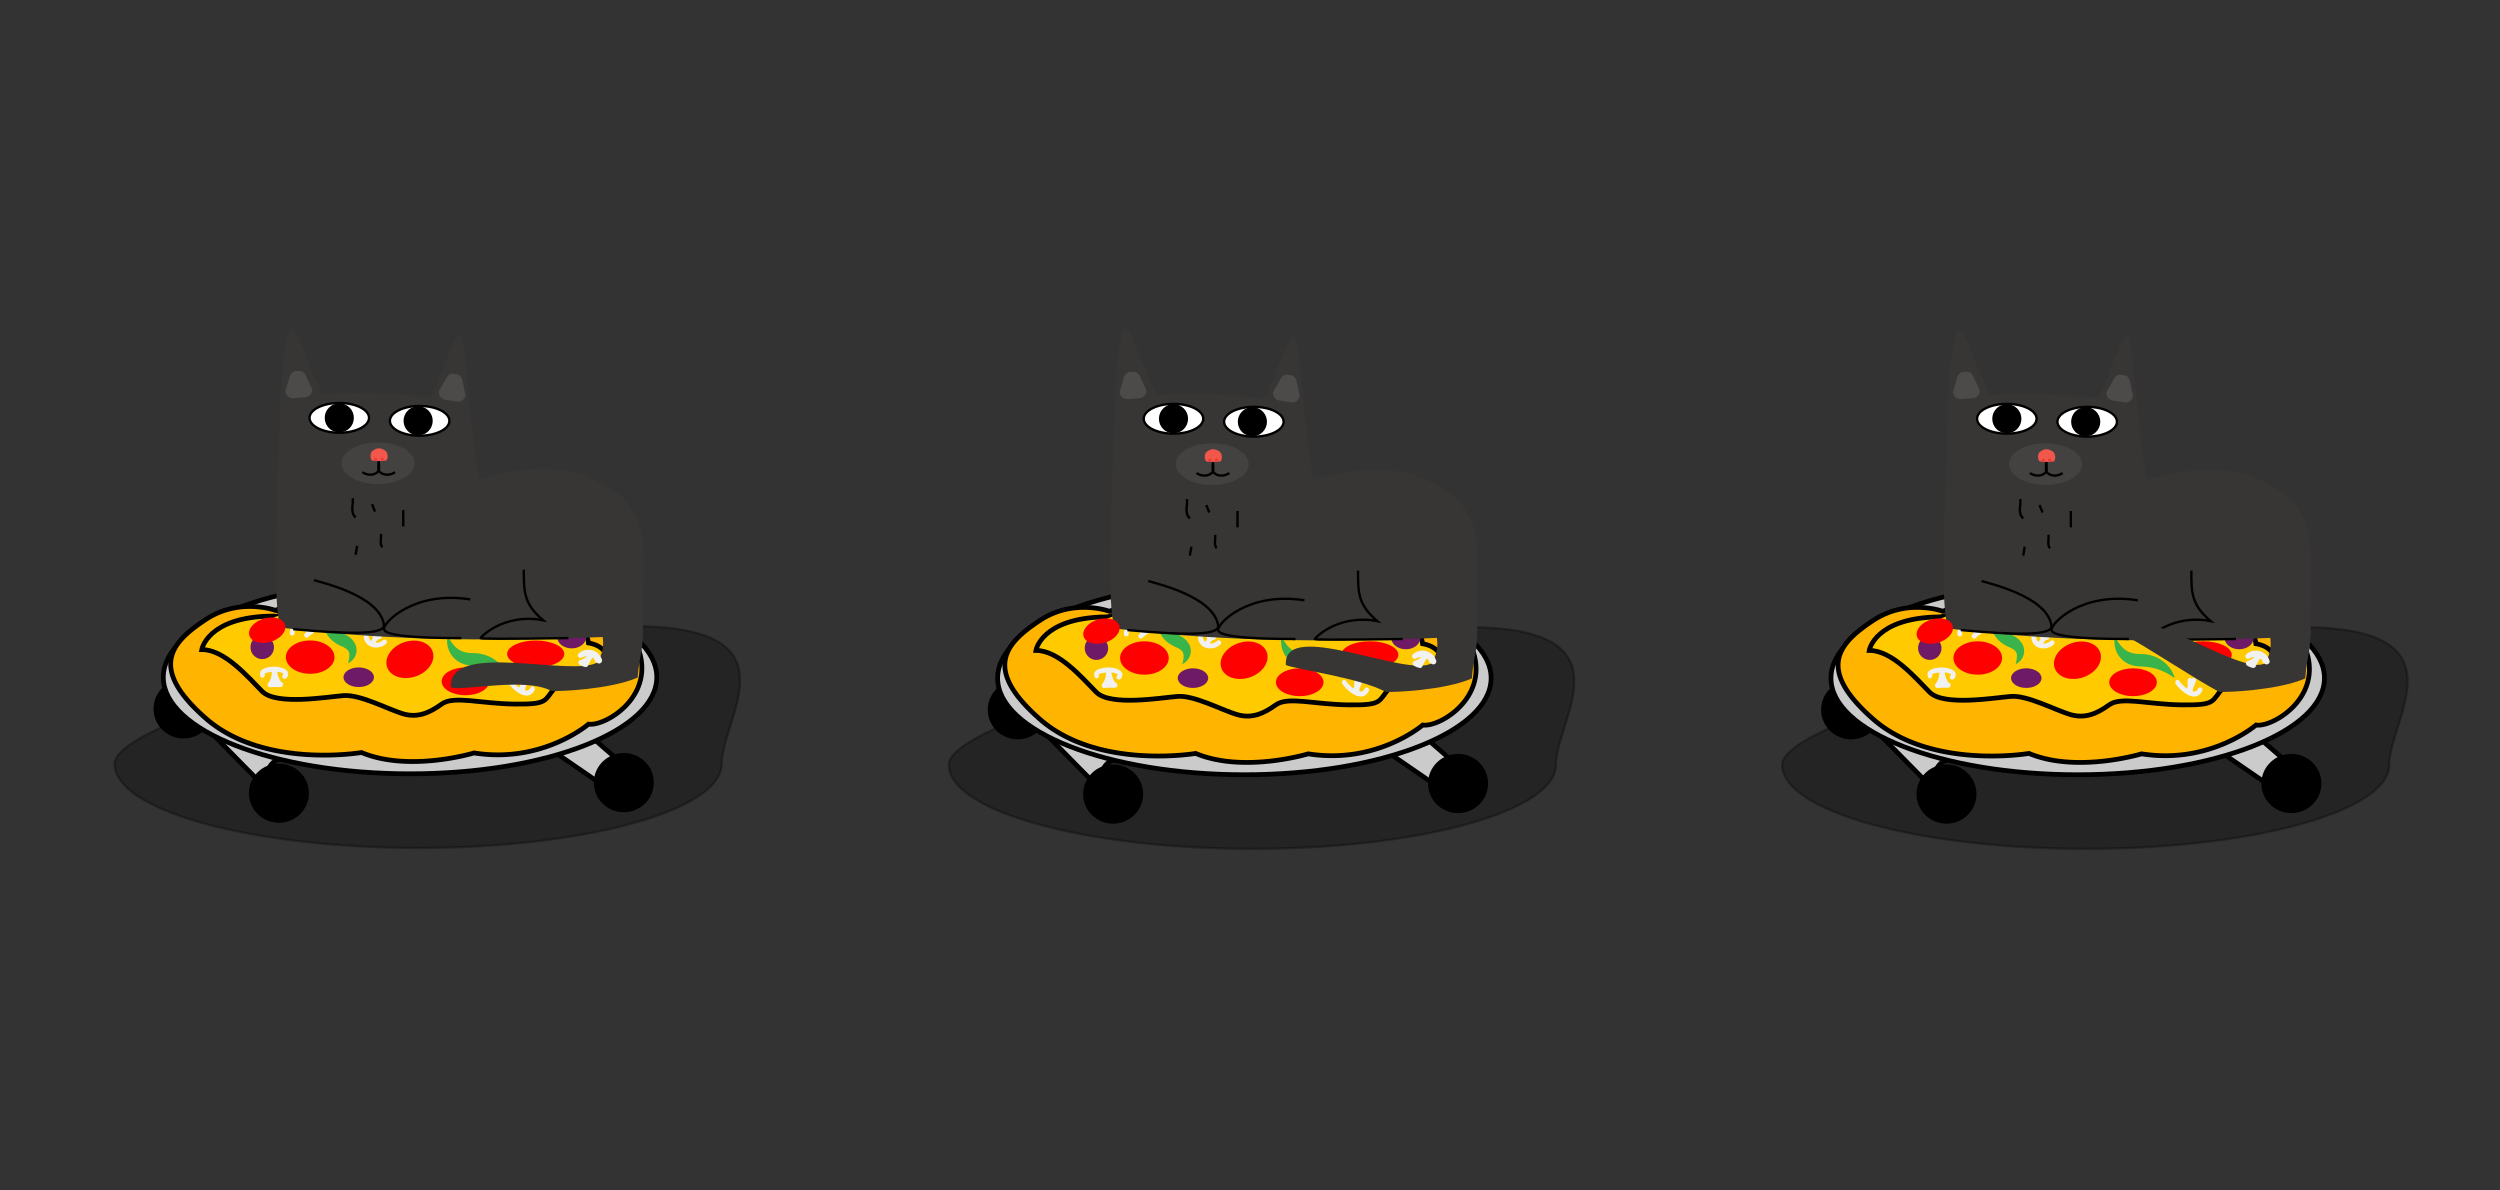 <svg xmlns="http://www.w3.org/2000/svg" viewBox="0 0 1050 500"><rect x="0" y="0" width="1050" height="500" fill="#333333" stroke="none"/><defs><style>.cls-1,.cls-11,.cls-13,.cls-15,.cls-16,.cls-17,.cls-2,.cls-3,.cls-4,.cls-5,.cls-7,.cls-9{stroke:#000;stroke-miterlimit:10;}.cls-1{opacity:0.3;}.cls-2{fill:#cbcbcb;}.cls-11,.cls-13,.cls-2,.cls-3,.cls-4,.cls-5,.cls-7,.cls-9{stroke-width:2px;}.cls-4{fill:#ffb400;}.cls-5{fill:#ffcb00;}.cls-6,.cls-7{fill:red;}.cls-8,.cls-9{fill:#6f1a66;}.cls-10,.cls-11{fill:#39b44a;}.cls-12,.cls-13{fill:#f1f1f1;}.cls-14{fill:#383634;}.cls-15{fill:#fff;}.cls-17{fill:none;}.cls-18{fill:#444241;}.cls-19{fill:#f2574c;}.cls-20{fill:#ea3d39;}.cls-21{fill:#4c4b4a;}</style></defs><title>kat_walkcycle_done</title><g id="Layer_1" data-name="Layer 1"><path class="cls-1" d="M303.12,320.81c0,19.51-57.08,35.32-127.5,35.32s-127.5-15.81-127.5-35.32S195.2,263,265.62,263,303.12,301.31,303.12,320.81Z"/><polyline class="cls-2" points="234.41 316.89 252.65 329.44 262 321.32 250.26 311.13"/><path class="cls-2" d="M90.16,309.21l21.36,21.7s-.56-11.07,6.09-12S90.16,309.21,90.16,309.21Z"/><ellipse class="cls-3" cx="77.09" cy="297.71" rx="11.6" ry="11.44"/><path class="cls-2" d="M68.59,284.43C68.59,306.84,115,325,172.22,325s103.63-18.17,103.63-40.58-46.39-40.58-103.63-40.58S68.59,262,68.59,284.43Z"/><path class="cls-4" d="M178,248.34s20.77-5.52,30.59-1.53a194.92,194.92,0,0,1,20.94,10.48s34.18-1.59,39.25,17.36-15,30.53-21.59,29.48c0,0-19.3,16.67-48.09,12.11,0,0-27.15,8.24-47.27-.18,0,0-41.06,7-65.43-14.38s-14.24-32.06,0-41.47,29.28-3.84,29.28-3.84,38.11-17,52.28-14C180,245,178,248.34,178,248.34Z"/><path class="cls-5" d="M177.46,250.65s28.92-3.34,49.06,9.46c0,0,19.34-1.71,20.65,9.93,0,0,10,1.19,7.2,9.92,0,0-16.2,3.2-21.1,8.69s-2.49,7.24-17.11,7.06-25.58-3.66-30.66,0-10.14,6-16.52,4-17.86-8.11-24.72-7.56-28.19,4.22-34.12-1.74-15.75-17.61-25.4-17.58c0,0,2.29-13.62,29.12-14.07C113.86,258.8,161.4,238.58,177.46,250.65Z"/><path class="cls-6" d="M120.06,276c0,3.87,4.57,7,10.22,7s10.21-3.13,10.21-7-4.57-7-10.21-7S120.06,272.12,120.06,276Z"/><path class="cls-7" d="M146.18,260.21c0,2.47,4.87,4.48,10.88,4.48s10.88-2,10.88-4.48-4.87-4.49-10.88-4.49S146.18,257.73,146.18,260.21Z"/><path class="cls-6" d="M162.46,279.76c1,4.05,6.2,6.07,11.56,4.51s8.86-6.12,7.83-10.17-6.21-6.08-11.56-4.52S161.43,275.7,162.46,279.76Z"/><path class="cls-6" d="M185.5,286.16c0,3.23,4.49,5.85,10,5.85s10-2.62,10-5.85-4.49-5.85-10-5.85S185.5,282.93,185.5,286.16Z"/><path class="cls-7" d="M195.52,261.34c0,3.11,3.9,5.63,8.72,5.63s8.72-2.52,8.72-5.63-3.91-5.62-8.72-5.62S195.52,258.24,195.52,261.34Z"/><path class="cls-6" d="M213,274.65c0,3.13,5.37,5.66,12,5.66s12-2.53,12-5.66S231.58,269,225,269,213,271.52,213,274.65Z"/><path class="cls-8" d="M105.24,271.48a4.92,4.92,0,1,0,4.9-4.51A4.72,4.72,0,0,0,105.24,271.48Z"/><path class="cls-9" d="M132.42,256.37c0,2.12,2.65,3.84,5.92,3.84s5.92-1.72,5.92-3.84-2.65-3.83-5.92-3.83S132.42,254.25,132.42,256.37Z"/><ellipse class="cls-8" cx="150.66" cy="284.44" rx="6.4" ry="4.12"/><path class="cls-9" d="M178.82,255.54c0,2.58,3.74,4.67,8.35,4.67s8.35-2.09,8.35-4.67-3.74-4.67-8.35-4.67S178.82,253,178.82,255.54Z"/><path class="cls-8" d="M234,267.53c0,2.64,2.74,4.79,6.12,4.79s6.11-2.15,6.11-4.79-2.73-4.79-6.11-4.79S234,264.88,234,267.53Z"/><path class="cls-10" d="M213,284.44a6.86,6.86,0,0,0-.47-1.53,12.21,12.21,0,0,0-.81-1.63,13.81,13.81,0,0,0-1.39-1.91,15.12,15.12,0,0,0-2-1.91,14.4,14.4,0,0,0-2.65-1.62,15.91,15.91,0,0,0-3.11-1.1c-.55-.1-1.1-.22-1.66-.3s-1.12-.08-1.68-.12l-1.42-.07-.75,0-.52-.08a7.27,7.27,0,0,1-1.08-.2,6.82,6.82,0,0,1-1.08-.33l-.52-.19-.48-.26a5.42,5.42,0,0,1-.93-.55,9.69,9.69,0,0,1-1.6-1.38c-.24-.25-.44-.52-.67-.77l-.57-.77c-.34-.51-.65-1-.88-1.38s-.42-.74-.53-1-.18-.36-.18-.36a6.88,6.88,0,0,0-.24,1.58,11.24,11.24,0,0,0,.06,1.87c.05.37.13.75.21,1.16s.23.82.38,1.26a10,10,0,0,0,1.49,2.65,7.39,7.39,0,0,0,1.14,1.24c.21.2.43.39.66.58l.73.48a6.9,6.9,0,0,0,.77.47l.82.36c.28.11.54.24.84.34l.93.22.94.21.76.07,1.6.12c.44,0,.89,0,1.33.05s.87.09,1.31.13.85.15,1.27.2.83.2,1.24.27c.81.21,1.6.44,2.34.71s1.44.57,2.09.88,1.24.63,1.77.93,1,.58,1.37.84.69.46.89.61Z"/><path class="cls-11" d="M182,255.54a1.3,1.3,0,0,0,0-.19,2.62,2.62,0,0,0,0-.55,2.82,2.82,0,0,0-.13-.8,3.74,3.74,0,0,0-.39-.95,4.69,4.69,0,0,0-.71-.93,5.07,5.07,0,0,0-1-.76,4.3,4.3,0,0,0-1.17-.5,4.61,4.61,0,0,0-1.25-.21,4.4,4.4,0,0,0-1.21.09,3.67,3.67,0,0,0-1.11.33,5.17,5.17,0,0,0-1.72,1.17,3.43,3.43,0,0,0-.58.7,5.13,5.13,0,0,0-.39.62,3.07,3.07,0,0,0-.22.47l-.08.17.16.1a4.06,4.06,0,0,0,.42.26,10.81,10.81,0,0,0,1.35.64,5.84,5.84,0,0,0,.8.28c.27.06.54.17.81.22l.8.15.77.06H178c.25,0,.46,0,.7-.07s.46-.08.69-.11l.69-.11a5.83,5.83,0,0,1,.7-.09c.22,0,.44,0,.63,0h.46Z"/><path class="cls-10" d="M146.18,278.56a4.55,4.55,0,0,0,1.1-.64,7.54,7.54,0,0,0,1.11-1.06,6.12,6.12,0,0,0,1.06-1.9,5.75,5.75,0,0,0,.21-3,5.6,5.6,0,0,0-.56-1.61,5.72,5.72,0,0,0-.92-1.41,7.46,7.46,0,0,0-1.13-1.12,7.28,7.28,0,0,0-1.25-.88l-.32-.19-.16-.1,0,0,0,0h0l.07,0-.07,0c-.17-.11-.35-.21-.54-.31a8.77,8.77,0,0,1-1-.58,15.39,15.39,0,0,1-1.67-1.14,12.84,12.84,0,0,1-1.43-1.26,9.15,9.15,0,0,1-1.09-1.36,8,8,0,0,1-.71-1.48,7.81,7.81,0,0,1-.39-1.51,9.63,9.63,0,0,1-.11-1.33,9.1,9.1,0,0,1,0-.94v-.35l-.25.21a4.58,4.58,0,0,0-.68.7,6.26,6.26,0,0,0-.83,1.33,6.75,6.75,0,0,0-.59,2.07,8.16,8.16,0,0,0,.09,2.68,9.46,9.46,0,0,0,1.07,2.78c.13.22.25.45.4.66l.46.6a7.83,7.83,0,0,0,1,1.13,12.93,12.93,0,0,0,2.36,1.83,11.17,11.17,0,0,0,1.19.64l1.09.52a9.88,9.88,0,0,1,1.54.83,4.39,4.39,0,0,1,.55.43,2.57,2.57,0,0,1,.42.46,2.53,2.53,0,0,1,.48,1.23,5.87,5.87,0,0,1,0,1.51,13.11,13.11,0,0,1-.21,1.34c-.09.38-.15.7-.21.91Z"/><path class="cls-12" d="M115.29,280c2.15,0,7.55,1.12,5.13,4.63-.75,1.08-2.45,0-1.7-1.06.42-.61.36-.61-.28-.95a5,5,0,0,0-2-.46,9.23,9.23,0,0,0,1.66,4.3c1.16.11,1.09,2-.11,2.08a13.07,13.07,0,0,1-1.77,0c-1,0-1.94.05-2.92.11s-1.23-1.47-.45-1.95a1.3,1.3,0,0,1,.16-.31,7,7,0,0,0,1.14-3.77l0-.41c-1.36.16-3.12.46-3,.84.5,1.23-1.2,2.31-1.7,1.07C108,280.55,113.22,280,115.29,280Z"/><path class="cls-12" d="M124,261.16a.68.68,0,0,1,.26-.18,6.73,6.73,0,0,1,6.1-.76c1.2.42.69,2.45-.52,2a5.45,5.45,0,0,0-2.93-.21,35.1,35.1,0,0,1,3.33,2.1c.4-.35.81-.69,1.25-1,.92-.67,2,.87,1.19,1.65-.53.49-1,1-1.56,1.5a1.14,1.14,0,0,1-.53.28l-1.1,1c-1,.88-2.35-.6-1.39-1.49l.59-.54a29.29,29.29,0,0,0-3.95-2.34,4,4,0,0,0-1,2.75,1,1,0,1,1-2,0A6.06,6.06,0,0,1,124,261.16Z"/><path class="cls-12" d="M152.87,266.35c.15-1.32,2.12-1.34,2,0a3.05,3.05,0,0,0,1,2.87c.24-.44.47-.87.72-1.27a2.29,2.29,0,0,1,.43-1.89,1.94,1.94,0,0,1,.59-.44l.42-.18c-.06,0,0,0,.07-.09.62-.77,1.54-.13,1.63.66a1,1,0,0,1,.62,1v.35a1,1,0,0,1-.72,1c-.22.05-.43.09-.65.12h-.14a8.16,8.16,0,0,0-.5.66.79.79,0,0,1-.33.25,5.12,5.12,0,0,0-.3.57,4.12,4.12,0,0,0,3.09-1.08,1,1,0,0,1,1.39,1.48C158.78,273.49,152.19,272,152.87,266.35Z"/><path class="cls-13" d="M172.41,259.83a7.13,7.13,0,0,1,7.83-.21,4,4,0,0,1,2.12,2.74,1,1,0,1,1-1.89.56,2.59,2.59,0,0,0-.95-1.31c-.66-.22-1.47.31-2,1.13,0,.47,0,.95,0,1.43.52,0,1,.09,1.56.17,1.25.21.72,2.23-.52,2-.5-.08-1-.12-1.53-.15a1,1,0,0,1-1,0,15.22,15.22,0,0,0-1.91.16c-1.24.19-1.77-1.83-.52-2,.53-.08,1.06-.13,1.59-.17a.75.75,0,0,1,0-.22c.07-.92.12-1.83.26-2.73a3.83,3.83,0,0,0-2.2.46,2.45,2.45,0,0,0-.76,1.57,1,1,0,1,1-2,0A3.63,3.63,0,0,1,172.41,259.83Z"/><path class="cls-13" d="M220.06,263c.24,1.48,2.52,1.42,4.33.53a16.6,16.6,0,0,1-1.83-2,.93.93,0,0,1-1.18-.43,1.11,1.11,0,0,1,.35-1.44,4.84,4.84,0,0,0,1.6-1.32.93.93,0,0,1,1.39,0,1.11,1.11,0,0,1,0,1.48,7,7,0,0,1-.52.57,12.26,12.26,0,0,0,1.39,1.49,7.57,7.57,0,0,1,.63-.49,1.52,1.52,0,0,0,.35-.28,1.67,1.67,0,0,0,0-.5c0-.12-.05-.27-.07-.46-.18-1.32,1.47-1.88,1.89-.56,1.81,5.74-9.36,9.55-10.24,4C218,262.2,219.85,261.63,220.06,263Z"/><path class="cls-12" d="M214.82,285.49a17.86,17.86,0,0,0,3.23,3.33l.42-.94a17.66,17.66,0,0,1,0-2.52,1,1,0,0,1,1.76-.66l.08-.09a1,1,0,0,1,1.64,1c-.44,1.18-.93,2.34-1.39,3.51l0,.06.06.85a2,2,0,0,0,2.19-1.2c.63-1.17,2.33-.11,1.7,1.07-2.79,5.19-8.73.23-11-2.95C212.67,285.92,214.05,284.42,214.82,285.49Z"/><ellipse class="cls-3" cx="117.14" cy="333.13" rx="11.6" ry="11.44"/><ellipse class="cls-3" cx="262" cy="328.7" rx="11.6" ry="11.44"/><path class="cls-14" d="M270,261.13c.31,13.43-1.25,11.87-2.19,23.43-11.25,5-33.44,5.94-36.25,5.63-10.94-5.94-37.81.31-42.19-1.56-1.25-20,51.88-3.75,61.88-10.63,2.5-5.62,2.5-7.5,1.25-14.37C256.4,258.94,265.28,257.45,270,261.13Z"/><path class="cls-14" d="M270,266.75c0-36.25,3.12-43.12-8.13-57.5-18.49-14.4-35.62-15-60.62-8.12-4.38-21.88-5.42-60.31-8.13-60.63-1.65-.19-5,8.75-11.87,26.25-18.75-1.25-26.88-2.5-45.63-1.25-7.5-13.75-10.34-27.66-13.12-27.5-3.7.22-4.75,30.69-5,38.75-1.74,54.18-2.54,81.38.62,86.88C153.75,268,200,270.5,270,266.75Z"/><ellipse class="cls-15" cx="142.5" cy="175.5" rx="12.5" ry="6.25"/><ellipse class="cls-15" cx="176.25" cy="176.75" rx="12.5" ry="6.25"/><circle class="cls-16" cx="142.5" cy="175.5" r="5.62"/><circle class="cls-16" cx="175.62" cy="176.75" r="5.62"/><path class="cls-17" d="M131.87,243.63c2.27.9,27.5,6.25,29.38,18.75.68,4.58-16.88,3.8-38.13,1.87"/><path class="cls-17" d="M197.5,251.75c-23.75-3.75-36.57,9.8-36.25,12.5q.44,3.74,32.5,3.75"/><path class="cls-17" d="M220,239.25c0,9.38,0,14.38,8.12,21.25-16.25-3.12-26.26,7-26.25,7.5,0,.31,9,.41,36.88,0"/><path class="cls-17" d="M148.12,209.25c.42,2.71-1.25,5.63,1.25,8.13"/><path class="cls-17" d="M169.37,214.25v6.88"/><path class="cls-17" d="M156.25,211.75c.41,1,.83,2.08,1.25,3.13"/><path class="cls-17" d="M160,224.25c.2,1.88-.63,4.38.62,5.63"/><path class="cls-17" d="M150,229.25l-.63,3.75"/><ellipse class="cls-18" cx="158.75" cy="194.56" rx="15.31" ry="8.75"/><path class="cls-17" d="M159.06,193.31c.05.11-.31,3.44,0,4.38-1.21,1.81-4.32,2.4-6.88.62"/><path class="cls-17" d="M159.06,193.31c-.05.11.32,3.44,0,4.38,1.21,1.81,4.32,2.4,6.88.62"/><path class="cls-19" d="M156.19,189.57c2-1.5,3.32-1.83,5.81-.17a3.48,3.48,0,0,1,.33,4,19.09,19.09,0,0,1-6.14,0A3.43,3.43,0,0,1,156.19,189.57Z"/><path class="cls-20" d="M158.52,193a.76.76,0,1,0-1.52,0c0,.41.34.5.76.5S158.52,193.41,158.52,193Z"/><path class="cls-20" d="M161.29,193a.75.75,0,0,0-.75-.76.76.76,0,0,0-.76.76c0,.41.34.5.76.5S161.29,193.41,161.29,193Z"/><path class="cls-21" d="M128.22,166.86l-5,.37a3.13,3.13,0,0,1-3.35-2.88l1.5-5.13c.49-1.91,1.18-3.22,2.89-3.35l1.25-.09c1.71-.12,2.58,1.07,3.34,2.89l2.24,4.85A3.12,3.12,0,0,1,128.22,166.86Z"/><path class="cls-21" d="M191.91,168.63l-4.94-.77a3.14,3.14,0,0,1-2.61-3.57l2.63-4.65c.91-1.76,1.87-2.87,3.57-2.61l1.24.2c1.69.26,2.27,1.62,2.6,3.57l1.08,5.23A3.13,3.13,0,0,1,191.91,168.63Z"/><path class="cls-6" d="M104.68,266.74c.65,2.73,4.55,4,8.72,2.89s7-4.27,6.38-7-4.55-4-8.72-2.88S104,264,104.68,266.74Z"/><path class="cls-12" d="M243.64,277.24a8.66,8.66,0,0,0,3-1.65,8.54,8.54,0,0,0-2.65.7c-.9.38-1.7-1.11-1-1.76a6,6,0,0,1,9.82,2.48.87.87,0,0,1-.05.81.94.94,0,0,1-.48.64,1.18,1.18,0,0,1-1.55-.16.93.93,0,0,1-.87-.73,2.79,2.79,0,0,0-.85-1.38c-.2.2-.41.4-.62.58-.47,1-1.05,1.89-1.48,2.89a1,1,0,0,1-1.11.48,6.88,6.88,0,0,1-2.44-1A1.09,1.09,0,0,1,243.64,277.24Z"/></g><g id="Layer_4" data-name="Layer 4"><path class="cls-1" d="M653.5,321.19c0,19.5-57.09,35.31-127.5,35.31s-127.5-15.81-127.5-35.31S545.58,263.38,616,263.38,653.5,301.69,653.5,321.19Z"/><polyline class="cls-2" points="584.79 317.27 603.02 329.81 612.38 321.7 600.63 311.51"/><path class="cls-2" d="M440.53,309.59l21.37,21.7s-.56-11.07,6.08-12S440.53,309.59,440.53,309.59Z"/><ellipse class="cls-3" cx="427.46" cy="298.09" rx="11.6" ry="11.44"/><path class="cls-2" d="M419,284.8c0,22.42,46.4,40.59,103.63,40.59s103.63-18.17,103.63-40.59-46.4-40.58-103.63-40.58S419,262.39,419,284.8Z"/><path class="cls-4" d="M528.36,248.71s20.77-5.51,30.58-1.53a195.9,195.9,0,0,1,20.94,10.48s34.19-1.59,39.26,17.37-15,30.53-21.59,29.48c0,0-19.3,16.66-48.09,12.1,0,0-27.16,8.25-47.28-.17,0,0-41.05,7-65.43-14.39s-14.23-32.06,0-41.47S466,256.75,466,256.75s38.12-17,52.29-14C530.42,245.35,528.36,248.71,528.36,248.71Z"/><path class="cls-5" d="M527.84,251s28.92-3.35,49,9.45c0,0,19.35-1.7,20.66,9.93,0,0,10,1.2,7.2,9.93,0,0-16.2,3.2-21.11,8.68s-2.48,7.24-17.1,7.06-25.59-3.66-30.66,0-10.14,5.95-16.52,4-17.87-8.1-24.72-7.56-28.19,4.23-34.12-1.74-15.75-17.6-25.4-17.57c0,0,2.29-13.62,29.11-14.08C464.23,259.17,511.78,239,527.84,251Z"/><path class="cls-6" d="M470.44,276.36c0,3.87,4.57,7,10.21,7s10.22-3.13,10.22-7-4.58-7-10.22-7S470.44,272.5,470.44,276.36Z"/><path class="cls-7" d="M496.56,260.58c0,2.48,4.87,4.48,10.88,4.48s10.88-2,10.88-4.48-4.87-4.48-10.88-4.48S496.56,258.11,496.56,260.58Z"/><path class="cls-6" d="M512.84,280.13c1,4.06,6.2,6.08,11.56,4.51s8.85-6.11,7.82-10.17-6.2-6.08-11.55-4.51S511.81,276.07,512.84,280.13Z"/><path class="cls-6" d="M535.88,286.54c0,3.23,4.49,5.85,10,5.85s10-2.62,10-5.85-4.48-5.85-10-5.85S535.88,283.31,535.88,286.54Z"/><path class="cls-7" d="M545.9,261.72c0,3.1,3.9,5.62,8.72,5.62s8.71-2.52,8.71-5.62-3.9-5.62-8.71-5.62S545.9,258.62,545.9,261.72Z"/><path class="cls-6" d="M563.33,275c0,3.12,5.38,5.66,12,5.66s12-2.54,12-5.66-5.37-5.67-12-5.67S563.33,271.9,563.33,275Z"/><path class="cls-8" d="M455.62,271.85a4.91,4.91,0,1,0,4.9-4.51A4.72,4.72,0,0,0,455.62,271.85Z"/><path class="cls-9" d="M482.8,256.75c0,2.11,2.65,3.83,5.92,3.83s5.92-1.72,5.92-3.83-2.65-3.84-5.92-3.84S482.8,254.63,482.8,256.75Z"/><ellipse class="cls-8" cx="501.04" cy="284.81" rx="6.4" ry="4.12"/><path class="cls-9" d="M529.2,255.91c0,2.58,3.74,4.67,8.35,4.67s8.35-2.09,8.35-4.67-3.74-4.67-8.35-4.67S529.2,253.33,529.2,255.91Z"/><path class="cls-8" d="M584.33,267.9c0,2.65,2.74,4.79,6.12,4.79s6.11-2.14,6.11-4.79-2.74-4.79-6.11-4.79S584.33,265.26,584.33,267.9Z"/><path class="cls-10" d="M563.33,284.81a7,7,0,0,0-.46-1.52,13.56,13.56,0,0,0-.81-1.63,15.7,15.7,0,0,0-1.39-1.91,14.71,14.71,0,0,0-4.69-3.54,16,16,0,0,0-3.12-1.1c-.54-.1-1.1-.22-1.66-.3s-1.12-.08-1.68-.12l-1.41-.06-.75,0-.53-.09a6.54,6.54,0,0,1-1.08-.2,5.33,5.33,0,0,1-1.07-.33l-.53-.19-.48-.25a6,6,0,0,1-.92-.55,9.74,9.74,0,0,1-1.6-1.39c-.25-.24-.45-.52-.67-.76l-.57-.77c-.34-.51-.65-1-.88-1.39s-.42-.74-.53-1l-.18-.37a6.37,6.37,0,0,0-.24,1.58,10.36,10.36,0,0,0,.06,1.88c0,.36.12.74.2,1.15s.23.83.39,1.27a10.38,10.38,0,0,0,1.48,2.65,8.37,8.37,0,0,0,1.15,1.24c.21.19.43.39.66.58l.73.48a7.45,7.45,0,0,0,.77.46l.81.36c.28.11.55.25.85.34l.93.23.94.2c.25,0,.5.06.75.08l1.6.11c.45,0,.89,0,1.33.06s.88.08,1.31.12.85.15,1.28.21.82.2,1.24.27a22.65,22.65,0,0,1,2.33.71c.75.27,1.45.57,2.09.87s1.24.63,1.78.93,1,.59,1.37.84.69.46.89.62Z"/><path class="cls-11" d="M532.4,255.91s0-.06.05-.18a3.78,3.78,0,0,0,0-.55,4,4,0,0,0-.52-1.75,4.47,4.47,0,0,0-.72-.93,4.89,4.89,0,0,0-2.17-1.27,4.46,4.46,0,0,0-1.24-.2,4.92,4.92,0,0,0-1.22.08,4,4,0,0,0-1.1.34,5.31,5.31,0,0,0-1.73,1.16,4.49,4.49,0,0,0-.57.7,4.18,4.18,0,0,0-.39.63,3.88,3.88,0,0,0-.23.46,1.52,1.52,0,0,1-.07.18l.16.1a4.82,4.82,0,0,0,.42.26,14.67,14.67,0,0,0,1.35.64c.26.1.52.2.8.28s.54.17.81.22.54.1.8.14l.77.07h.72a5.78,5.78,0,0,0,.7-.08c.22,0,.46-.07.68-.1s.47-.09.7-.12l.7-.09.62,0,.47,0Z"/><path class="cls-10" d="M496.56,278.94a4.43,4.43,0,0,0,1.1-.65,6.91,6.91,0,0,0,1.1-1.05,6.1,6.1,0,0,0,1.06-1.91,5.74,5.74,0,0,0,.22-3,6.16,6.16,0,0,0-.56-1.61,5.66,5.66,0,0,0-.92-1.4,6.76,6.76,0,0,0-1.14-1.13,7.73,7.73,0,0,0-1.24-.87l-.32-.2-.16-.1,0,0h0s.14.07.07,0l-.07,0c-.18-.11-.36-.22-.54-.31a8.92,8.92,0,0,1-1-.59,17.63,17.63,0,0,1-1.67-1.14,11.69,11.69,0,0,1-1.42-1.26,9,9,0,0,1-1.09-1.35,7.48,7.48,0,0,1-.72-1.48,8.15,8.15,0,0,1-.38-1.51,10,10,0,0,1-.12-1.34c0-.39,0-.71,0-.93s0-.35,0-.35a2.8,2.8,0,0,0-.26.21,4.62,4.62,0,0,0-.67.7A5.79,5.79,0,0,0,487,259a6.94,6.94,0,0,0-.6,2.07,8.47,8.47,0,0,0,.1,2.68,9.3,9.3,0,0,0,1.07,2.78c.13.22.25.44.39.66l.46.6a8.31,8.31,0,0,0,1,1.12,12.91,12.91,0,0,0,2.37,1.83c.46.29.82.46,1.18.65l1.09.52a8.86,8.86,0,0,1,1.55.83,3.09,3.09,0,0,1,.54.43,2.27,2.27,0,0,1,.43.45,2.84,2.84,0,0,1,.48,1.23,5.94,5.94,0,0,1,0,1.52,10.94,10.94,0,0,1-.2,1.34c-.09.37-.15.7-.22.9Z"/><path class="cls-12" d="M465.67,280.34c2.15,0,7.55,1.11,5.12,4.63-.74,1.08-2.44,0-1.69-1.06.42-.61.36-.62-.29-1a5.13,5.13,0,0,0-2-.47,9.33,9.33,0,0,0,1.65,4.3c1.17.12,1.1,2-.1,2.09a11.62,11.62,0,0,1-1.77,0c-1,0-1.95.06-2.92.12s-1.23-1.47-.45-2a1.53,1.53,0,0,1,.16-.31,6.9,6.9,0,0,0,1.13-3.76c0-.14,0-.28,0-.41-1.37.16-3.12.46-3,.84.5,1.23-1.19,2.3-1.69,1.06C458.34,280.92,463.6,280.35,465.67,280.34Z"/><path class="cls-12" d="M474.33,261.53a.68.68,0,0,1,.26-.18,6.75,6.75,0,0,1,6.1-.76c1.2.42.68,2.45-.52,2a5.66,5.66,0,0,0-2.93-.21c1.14.64,2.24,1.35,3.33,2.11.4-.35.81-.7,1.24-1,.93-.67,2,.87,1.19,1.65l-1.55,1.49a1.24,1.24,0,0,1-.54.29l-1.1,1a1,1,0,0,1-1.38-1.49l.58-.55a28,28,0,0,0-3.95-2.33,4.07,4.07,0,0,0-1,2.75,1,1,0,1,1-2,0A6,6,0,0,1,474.33,261.53Z"/><path class="cls-12" d="M503.24,266.73c.16-1.33,2.12-1.35,2,0a3.08,3.08,0,0,0,1,2.87c.24-.44.47-.87.72-1.28a2.34,2.34,0,0,1,.43-1.88,1.93,1.93,0,0,1,.6-.44l.42-.18c-.07,0,0,0,.07-.1.61-.77,1.54-.13,1.63.67a1,1,0,0,1,.62.95v.35a1,1,0,0,1-.73,1l-.64.11-.15,0a7.89,7.89,0,0,0-.49.65.69.69,0,0,1-.34.25l-.3.57a4.07,4.07,0,0,0,3.1-1.08,1,1,0,0,1,1.38,1.49C509.16,273.87,502.57,272.4,503.24,266.73Z"/><path class="cls-13" d="M522.79,260.21a7.11,7.11,0,0,1,7.83-.22,4,4,0,0,1,2.12,2.74,1,1,0,1,1-1.89.56,2.69,2.69,0,0,0-1-1.31c-.67-.22-1.47.32-1.95,1.13,0,.48,0,.95,0,1.43.52,0,1,.09,1.56.18,1.25.2.71,2.23-.53,2a11,11,0,0,0-1.53-.15,1,1,0,0,1-1,0,14.9,14.9,0,0,0-1.9.17c-1.24.19-1.77-1.84-.52-2,.53-.09,1.06-.14,1.59-.18a.71.71,0,0,1,0-.21c.06-.92.11-1.83.25-2.73a3.86,3.86,0,0,0-2.2.45,2.51,2.51,0,0,0-.75,1.58,1,1,0,1,1-2,0A3.63,3.63,0,0,1,522.79,260.21Z"/><path class="cls-13" d="M570.44,263.35c.24,1.47,2.52,1.42,4.33.53a17.55,17.55,0,0,1-1.84-2,.92.92,0,0,1-1.17-.43,1.09,1.09,0,0,1,.35-1.44,4.75,4.75,0,0,0,1.6-1.33,1,1,0,0,1,1.39,0,1.14,1.14,0,0,1,0,1.49c-.17.2-.34.39-.52.57a12.17,12.17,0,0,0,1.39,1.48,7.31,7.31,0,0,1,.62-.48,2,2,0,0,0,.36-.28,2.18,2.18,0,0,0,0-.51c0-.12-.05-.26-.08-.46-.18-1.31,1.48-1.87,1.89-.56,1.82,5.75-9.35,9.56-10.23,4C568.34,262.58,570.23,262,570.44,263.35Z"/><path class="cls-12" d="M565.2,285.87a17.75,17.75,0,0,0,3.22,3.32c.15-.31.29-.62.42-.94a17.66,17.66,0,0,1,0-2.52,1,1,0,0,1,1.77-.65l.07-.09a1,1,0,0,1,1.64,1c-.43,1.19-.93,2.34-1.39,3.51a.33.33,0,0,1,0,.06l.06.85a2,2,0,0,0,2.19-1.19c.63-1.18,2.32-.12,1.69,1.06-2.78,5.2-8.72.23-11-2.95C563.05,286.3,564.42,284.8,565.2,285.87Z"/><ellipse class="cls-3" cx="467.51" cy="333.5" rx="11.6" ry="11.44"/><ellipse class="cls-3" cx="612.38" cy="329.07" rx="11.6" ry="11.44"/><path class="cls-14" d="M620.37,261.5c.31,13.44-1.25,11.88-2.19,23.44-11.25,5-33.43,5.94-36.25,5.62-10.93-5.93-37.5-9.37-41.87-11.25-1.25-20,51.56,5.94,61.56-.93,2.5-5.63,2.5-7.5,1.25-14.38C606.77,259.31,615.66,257.82,620.37,261.5Z"/><path class="cls-14" d="M620.37,267.13c0-36.25,3.13-43.13-8.12-57.5-18.5-14.41-35.63-15-60.63-8.13-4.37-21.87-5.42-60.31-8.12-60.62-1.65-.2-5,8.75-11.88,26.25-18.75-1.25-26.87-2.5-45.62-1.25-7.5-13.75-10.35-27.67-13.13-27.5-3.69.21-4.74,30.69-5,38.75-1.73,54.17-2.53,81.38.63,86.87C504.12,268.38,550.37,270.88,620.37,267.13Z"/><ellipse class="cls-15" cx="492.87" cy="175.88" rx="12.5" ry="6.25"/><ellipse class="cls-15" cx="526.62" cy="177.13" rx="12.5" ry="6.25"/><circle class="cls-16" cx="492.87" cy="175.88" r="5.62"/><circle class="cls-16" cx="526" cy="177.13" r="5.62"/><path class="cls-17" d="M482.25,244c2.27.9,27.5,6.25,29.37,18.75.69,4.59-16.87,3.8-38.12,1.88"/><path class="cls-17" d="M547.87,252.13c-23.75-3.75-36.57,9.79-36.25,12.5q.45,3.74,32.5,3.75"/><path class="cls-17" d="M570.37,239.63c0,9.37,0,14.37,8.13,21.25-16.25-3.13-26.27,7-26.25,7.5,0,.31,9,.41,36.87,0"/><path class="cls-17" d="M498.5,209.63c.41,2.7-1.25,5.62,1.25,8.12"/><path class="cls-17" d="M519.75,214.63v6.87"/><path class="cls-17" d="M506.62,212.13c.42,1,.84,2.08,1.25,3.12"/><path class="cls-17" d="M510.37,224.63c.21,1.87-.62,4.37.63,5.62"/><path class="cls-17" d="M500.37,229.63c-.21,1.25-.41,2.5-.62,3.75"/><ellipse class="cls-18" cx="509.12" cy="194.94" rx="15.31" ry="8.75"/><path class="cls-17" d="M509.44,193.69c.05.11-.32,3.44,0,4.37-1.21,1.81-4.32,2.4-6.88.63"/><path class="cls-17" d="M509.44,193.69c-.05.11.31,3.44,0,4.37,1.2,1.81,4.32,2.4,6.88.63"/><path class="cls-19" d="M506.57,189.94c2-1.49,3.32-1.82,5.8-.17a3.46,3.46,0,0,1,.33,4,19,19,0,0,1-6.13,0A3.41,3.41,0,0,1,506.57,189.94Z"/><path class="cls-20" d="M508.89,193.37a.75.75,0,0,0-.75-.76.76.76,0,0,0-.76.76c0,.42.34.5.76.5S508.89,193.79,508.89,193.37Z"/><path class="cls-20" d="M511.67,193.37a.76.76,0,1,0-1.51,0c0,.42.34.5.75.5S511.67,193.79,511.67,193.37Z"/><path class="cls-21" d="M478.59,167.24l-5,.37a3.15,3.15,0,0,1-3.35-2.89l1.5-5.12c.49-1.92,1.17-3.22,2.89-3.35l1.24-.09c1.72-.13,2.59,1.06,3.35,2.88l2.24,4.85A3.13,3.13,0,0,1,478.59,167.24Z"/><path class="cls-21" d="M542.28,169l-4.94-.78a3.13,3.13,0,0,1-2.6-3.57l2.63-4.65c.9-1.75,1.87-2.87,3.57-2.6l1.23.19c1.7.27,2.28,1.62,2.61,3.57l1.08,5.23A3.15,3.15,0,0,1,542.28,169Z"/><path class="cls-6" d="M455.06,267.12c.64,2.72,4.55,4,8.72,2.88s7-4.27,6.38-7-4.55-4-8.72-2.89S454.41,264.39,455.06,267.12Z"/><path class="cls-12" d="M594,277.61a8.66,8.66,0,0,0,3-1.65,8.83,8.83,0,0,0-2.65.7c-.9.38-1.71-1.11-1-1.76a6,6,0,0,1,9.82,2.48.9.9,0,0,1,0,.81.92.92,0,0,1-.48.64,1.19,1.19,0,0,1-1.55-.15.94.94,0,0,1-.88-.74,2.64,2.64,0,0,0-.84-1.37l-.62.58c-.47,1-1.05,1.88-1.49,2.89a1,1,0,0,1-1.1.48,6.86,6.86,0,0,1-2.45-1A1.1,1.1,0,0,1,594,277.61Z"/></g><g id="Layer_3" data-name="Layer 3"><path class="cls-1" d="M1003.5,321.19c0,19.5-57.08,35.31-127.5,35.31s-127.5-15.81-127.5-35.31S895.58,263.38,966,263.38,1003.5,301.69,1003.5,321.19Z"/><polyline class="cls-2" points="934.79 317.27 953.02 329.81 962.38 321.7 950.64 311.51"/><path class="cls-2" d="M790.54,309.59l21.36,21.7s-.56-11.07,6.08-12S790.54,309.59,790.54,309.59Z"/><ellipse class="cls-3" cx="777.46" cy="298.09" rx="11.6" ry="11.44"/><path class="cls-2" d="M769,284.8c0,22.42,46.4,40.59,103.63,40.59s103.63-18.17,103.63-40.59-46.4-40.58-103.63-40.58S769,262.39,769,284.8Z"/><path class="cls-4" d="M878.36,248.71s20.77-5.51,30.59-1.53a196.36,196.36,0,0,1,20.93,10.48s34.19-1.59,39.26,17.37-15,30.53-21.59,29.48c0,0-19.3,16.66-48.09,12.1,0,0-27.16,8.25-47.28-.17,0,0-41,7-65.43-14.39s-14.23-32.06,0-41.47S816,256.75,816,256.75s38.11-17,52.28-14C880.42,245.35,878.36,248.71,878.36,248.71Z"/><path class="cls-5" d="M877.84,251s28.92-3.35,49,9.45c0,0,19.35-1.7,20.66,9.93,0,0,10,1.2,7.2,9.93,0,0-16.2,3.2-21.1,8.68s-2.49,7.24-17.11,7.06-25.59-3.66-30.66,0-10.14,5.95-16.52,4-17.86-8.1-24.72-7.56-28.19,4.23-34.12-1.74-15.75-17.6-25.4-17.57c0,0,2.29-13.62,29.12-14.08C814.24,259.17,861.78,239,877.84,251Z"/><path class="cls-6" d="M820.44,276.36c0,3.87,4.57,7,10.21,7s10.22-3.13,10.22-7-4.57-7-10.22-7S820.44,272.5,820.44,276.36Z"/><path class="cls-7" d="M846.56,260.58c0,2.48,4.87,4.48,10.88,4.48s10.88-2,10.88-4.48-4.87-4.48-10.88-4.48S846.56,258.11,846.56,260.58Z"/><path class="cls-6" d="M862.84,280.13c1,4.06,6.2,6.08,11.56,4.51s8.85-6.11,7.82-10.17-6.2-6.08-11.55-4.51S861.81,276.07,862.84,280.13Z"/><path class="cls-6" d="M885.88,286.54c0,3.23,4.49,5.85,10,5.85s10-2.62,10-5.85-4.49-5.85-10-5.85S885.88,283.31,885.88,286.54Z"/><path class="cls-7" d="M895.9,261.72c0,3.1,3.9,5.62,8.72,5.62s8.72-2.52,8.72-5.62-3.91-5.62-8.72-5.62S895.9,258.62,895.9,261.72Z"/><path class="cls-6" d="M913.34,275c0,3.12,5.37,5.66,12,5.66s12-2.54,12-5.66-5.37-5.67-12-5.67S913.34,271.9,913.34,275Z"/><path class="cls-8" d="M805.62,271.85a4.91,4.91,0,1,0,4.9-4.51A4.72,4.72,0,0,0,805.62,271.85Z"/><path class="cls-9" d="M832.8,256.75c0,2.11,2.65,3.83,5.92,3.83s5.92-1.72,5.92-3.83-2.65-3.84-5.92-3.84S832.8,254.63,832.8,256.75Z"/><ellipse class="cls-8" cx="851.04" cy="284.81" rx="6.4" ry="4.12"/><path class="cls-9" d="M879.2,255.91c0,2.58,3.74,4.67,8.35,4.67s8.35-2.09,8.35-4.67-3.74-4.67-8.35-4.67S879.2,253.33,879.2,255.91Z"/><path class="cls-8" d="M934.33,267.9c0,2.65,2.74,4.79,6.12,4.79s6.11-2.14,6.11-4.79-2.73-4.79-6.11-4.79S934.33,265.26,934.33,267.9Z"/><path class="cls-10" d="M913.34,284.81a6.72,6.72,0,0,0-.47-1.52,12.21,12.21,0,0,0-.81-1.63,15.7,15.7,0,0,0-1.39-1.91,14.71,14.71,0,0,0-4.69-3.54,15.91,15.91,0,0,0-3.11-1.1c-.55-.1-1.11-.22-1.66-.3s-1.12-.08-1.69-.12l-1.41-.06-.75,0-.52-.09a6.18,6.18,0,0,1-1.08-.2,5.23,5.23,0,0,1-1.08-.33l-.52-.19-.48-.25a6.15,6.15,0,0,1-.93-.55,9.74,9.74,0,0,1-1.6-1.39c-.24-.24-.45-.52-.67-.76l-.57-.77c-.34-.51-.65-1-.88-1.39s-.42-.74-.53-1-.18-.37-.18-.37a6.37,6.37,0,0,0-.24,1.58,11.36,11.36,0,0,0,.06,1.88c.05.36.13.74.2,1.15s.24.83.39,1.27a10.14,10.14,0,0,0,1.49,2.65,7.8,7.8,0,0,0,1.14,1.24c.21.19.43.39.66.58l.73.48a7.45,7.45,0,0,0,.77.46l.82.36c.28.11.54.25.84.34l.93.23.94.2c.26,0,.5.06.75.08l1.6.11c.45,0,.9,0,1.34.06s.87.08,1.31.12.84.15,1.27.21.83.2,1.24.27a22.65,22.65,0,0,1,2.33.71c.75.27,1.45.57,2.1.87s1.24.63,1.77.93,1,.59,1.37.84.69.46.89.62Z"/><path class="cls-11" d="M882.4,255.91s0-.06.05-.18a2.75,2.75,0,0,0,0-.55,2.72,2.72,0,0,0-.13-.8,3.6,3.6,0,0,0-.39-.95,4.86,4.86,0,0,0-1.71-1.7,4.56,4.56,0,0,0-1.18-.5,4.46,4.46,0,0,0-1.24-.2,4.83,4.83,0,0,0-1.21.08,4,4,0,0,0-1.11.34,5.31,5.31,0,0,0-1.73,1.16,4.49,4.49,0,0,0-.57.7,5.18,5.18,0,0,0-.39.63,3.56,3.56,0,0,0-.22.46l-.08.18.16.1c.1,0,.25.18.42.26a14.67,14.67,0,0,0,1.35.64c.26.1.53.2.8.28s.54.17.81.22.55.1.8.14l.77.07h.72a5.35,5.35,0,0,0,.7-.08c.22,0,.46-.07.68-.1l.7-.12.7-.09.62,0,.47,0Z"/><path class="cls-10" d="M846.56,278.94a4.43,4.43,0,0,0,1.1-.65,6.92,6.92,0,0,0,1.11-1.05,6.3,6.3,0,0,0,1.06-1.91,5.75,5.75,0,0,0,.21-3,5.81,5.81,0,0,0-.56-1.61,5.66,5.66,0,0,0-.92-1.4,6.76,6.76,0,0,0-1.14-1.13,7.73,7.73,0,0,0-1.24-.87l-.32-.2-.16-.1,0,0h0l.07,0-.07,0a4.74,4.74,0,0,0-.54-.31,8.69,8.69,0,0,1-1-.59,15.39,15.39,0,0,1-1.67-1.14,11.09,11.09,0,0,1-1.43-1.26,9,9,0,0,1-1.09-1.35,6.92,6.92,0,0,1-.71-1.48,7.47,7.47,0,0,1-.39-1.51,12,12,0,0,1-.12-1.34c0-.39,0-.71,0-.93s0-.35,0-.35a2.8,2.8,0,0,0-.26.21,5.17,5.17,0,0,0-.67.7A5.79,5.79,0,0,0,837,259a6.67,6.67,0,0,0-.59,2.07,8.17,8.17,0,0,0,.09,2.68,9.57,9.57,0,0,0,1.07,2.78c.13.22.25.44.4.66l.45.6a9.91,9.91,0,0,0,1,1.12,12.91,12.91,0,0,0,2.37,1.83c.46.29.82.46,1.19.65l1.09.52a9.11,9.11,0,0,1,1.54.83,3.63,3.63,0,0,1,.55.43,2.52,2.52,0,0,1,.42.45,2.72,2.72,0,0,1,.48,1.23,5.94,5.94,0,0,1,0,1.52,13.11,13.11,0,0,1-.21,1.34c-.09.37-.15.7-.21.9Z"/><path class="cls-12" d="M815.67,280.34c2.15,0,7.55,1.11,5.13,4.63-.75,1.08-2.45,0-1.7-1.06.42-.61.36-.62-.28-1a5.22,5.22,0,0,0-2.05-.47,9.33,9.33,0,0,0,1.65,4.3c1.17.12,1.1,2-.1,2.09a11.62,11.62,0,0,1-1.77,0c-1,0-1.95.06-2.92.12s-1.23-1.47-.45-2a1.53,1.53,0,0,1,.16-.31,7,7,0,0,0,1.14-3.76l0-.41c-1.36.16-3.12.46-3,.84.5,1.23-1.19,2.3-1.69,1.06C808.35,280.92,813.6,280.35,815.67,280.34Z"/><path class="cls-12" d="M824.33,261.53a.68.68,0,0,1,.26-.18,6.75,6.75,0,0,1,6.1-.76c1.2.42.69,2.45-.52,2a5.66,5.66,0,0,0-2.93-.21,38.84,38.84,0,0,1,3.33,2.11,15.31,15.31,0,0,1,1.25-1c.92-.67,2,.87,1.19,1.65-.53.49-1,1-1.56,1.49a1.24,1.24,0,0,1-.54.29l-1.09,1c-1,.88-2.35-.6-1.39-1.49l.59-.55a29.22,29.22,0,0,0-3.95-2.33,4,4,0,0,0-1,2.75,1,1,0,1,1-2,0A6.08,6.08,0,0,1,824.33,261.53Z"/><path class="cls-12" d="M853.24,266.73c.16-1.33,2.13-1.35,2,0a3.06,3.06,0,0,0,1,2.87c.23-.44.47-.87.72-1.28a2.27,2.27,0,0,1,.43-1.88A1.79,1.79,0,0,1,858,266l.42-.18c-.06,0,0,0,.07-.1.62-.77,1.54-.13,1.63.67a1,1,0,0,1,.62.95v.35a1,1,0,0,1-.72,1l-.65.11-.15,0a7.89,7.89,0,0,0-.49.65.71.71,0,0,1-.33.25c-.11.19-.21.38-.31.57a4.05,4.05,0,0,0,3.1-1.08,1,1,0,0,1,1.39,1.49C859.16,273.87,852.57,272.4,853.24,266.73Z"/><path class="cls-13" d="M872.79,260.21a7.11,7.11,0,0,1,7.83-.22,4,4,0,0,1,2.12,2.74,1,1,0,1,1-1.89.56,2.63,2.63,0,0,0-1-1.31c-.66-.22-1.47.32-1.95,1.13,0,.48,0,.95,0,1.43.52,0,1,.09,1.56.18,1.25.2.71,2.23-.52,2a11.32,11.32,0,0,0-1.53-.15,1,1,0,0,1-1,0,15.06,15.06,0,0,0-1.91.17c-1.24.19-1.77-1.84-.52-2,.53-.09,1.06-.14,1.59-.18a.71.71,0,0,1,0-.21c.07-.92.11-1.83.25-2.73a3.86,3.86,0,0,0-2.2.45,2.51,2.51,0,0,0-.75,1.58,1,1,0,1,1-2,0A3.61,3.61,0,0,1,872.79,260.21Z"/><path class="cls-13" d="M920.44,263.35c.24,1.47,2.52,1.42,4.33.53a17.55,17.55,0,0,1-1.84-2,.92.92,0,0,1-1.17-.43,1.1,1.1,0,0,1,.35-1.44,4.75,4.75,0,0,0,1.6-1.33.94.94,0,0,1,1.39,0,1.13,1.13,0,0,1,0,1.49,7,7,0,0,1-.52.57,12.17,12.17,0,0,0,1.39,1.48,7.47,7.47,0,0,1,.63-.48,2.27,2.27,0,0,0,.35-.28,1.75,1.75,0,0,0,0-.51c0-.12-.05-.26-.08-.46-.17-1.31,1.48-1.87,1.9-.56,1.81,5.75-9.36,9.56-10.24,4C918.34,262.58,920.23,262,920.44,263.35Z"/><path class="cls-12" d="M915.2,285.87a17.53,17.53,0,0,0,3.23,3.32c.14-.31.28-.62.41-.94a19.26,19.26,0,0,1,0-2.52,1,1,0,0,1,1.77-.65l.08-.09a1,1,0,0,1,1.64,1c-.44,1.19-.93,2.34-1.39,3.51,0,0,0,0,0,.06l.06.85a2,2,0,0,0,2.19-1.19c.63-1.18,2.33-.12,1.69,1.06-2.78,5.2-8.72.23-11-2.95C913.05,286.3,914.43,284.8,915.2,285.87Z"/><ellipse class="cls-3" cx="817.52" cy="333.5" rx="11.6" ry="11.44"/><ellipse class="cls-3" cx="962.38" cy="329.07" rx="11.6" ry="11.44"/><path class="cls-14" d="M970.37,267.13c0-36.25,3.13-43.13-8.12-57.5-18.5-14.41-35.63-15-60.63-8.13-4.37-21.87-5.42-60.31-8.12-60.62-1.65-.2-5,8.75-11.88,26.25-18.75-1.25-26.87-2.5-45.62-1.25-7.5-13.75-10.35-27.67-13.13-27.5-3.69.21-4.74,30.69-5,38.75-1.73,54.17-2.53,81.38.63,86.87C854.12,268.38,900.37,270.88,970.37,267.13Z"/><ellipse class="cls-15" cx="842.87" cy="175.88" rx="12.5" ry="6.25"/><ellipse class="cls-15" cx="876.62" cy="177.13" rx="12.5" ry="6.25"/><circle class="cls-16" cx="842.87" cy="175.88" r="5.62"/><circle class="cls-16" cx="876" cy="177.13" r="5.62"/><path class="cls-17" d="M832.25,244c2.27.9,27.5,6.25,29.37,18.75.69,4.59-16.87,3.8-38.12,1.88"/><path class="cls-17" d="M897.87,252.13c-23.75-3.75-36.56,9.79-36.25,12.5q.45,3.74,32.5,3.75"/><path class="cls-17" d="M920.37,239.63c0,9.37,0,14.37,8.13,21.25-16.25-3.13-26.27,7-26.25,7.5,0,.31,9,.41,36.87,0"/><path class="cls-17" d="M848.5,209.63c.42,2.7-1.25,5.62,1.25,8.12"/><path class="cls-17" d="M869.75,214.63v6.87"/><path class="cls-17" d="M856.62,212.13c.42,1,.84,2.08,1.25,3.12"/><path class="cls-17" d="M860.37,224.63c.21,1.87-.62,4.37.63,5.62"/><path class="cls-17" d="M850.37,229.63c-.2,1.25-.41,2.5-.62,3.75"/><ellipse class="cls-18" cx="859.12" cy="194.94" rx="15.31" ry="8.75"/><path class="cls-17" d="M859.44,193.69c0,.11-.32,3.44,0,4.37-1.21,1.81-4.32,2.4-6.88.63"/><path class="cls-17" d="M859.44,193.69c-.05.11.32,3.44,0,4.37,1.21,1.81,4.32,2.4,6.88.63"/><path class="cls-19" d="M856.57,189.94c2-1.49,3.32-1.82,5.8-.17a3.48,3.48,0,0,1,.34,4,19.09,19.09,0,0,1-6.14,0A3.43,3.43,0,0,1,856.57,189.94Z"/><path class="cls-20" d="M858.9,193.37a.76.76,0,0,0-1.52,0c0,.42.34.5.76.5S858.9,193.79,858.9,193.37Z"/><path class="cls-20" d="M861.67,193.37a.76.76,0,1,0-1.51,0c0,.42.34.5.76.5S861.67,193.79,861.67,193.37Z"/><path class="cls-21" d="M828.59,167.24l-5,.37a3.15,3.15,0,0,1-3.35-2.89l1.5-5.12c.49-1.92,1.18-3.22,2.89-3.35l1.25-.09c1.71-.13,2.58,1.06,3.34,2.88l2.24,4.85A3.13,3.13,0,0,1,828.59,167.24Z"/><path class="cls-21" d="M892.29,169l-4.94-.78a3.14,3.14,0,0,1-2.61-3.57l2.63-4.65c.91-1.75,1.87-2.87,3.57-2.6l1.23.19c1.7.27,2.28,1.62,2.61,3.57l1.08,5.23A3.15,3.15,0,0,1,892.29,169Z"/><path class="cls-14" d="M970.37,261.5c.32,13.44-1.25,11.88-2.18,23.44-11.25,5-33.44,5.94-36.25,5.62-10.94-5.93-33.13-20.62-37.5-22.5-1.25-20,47.18,17.19,57.18,10.32,2.5-5.63,2.5-7.5,1.25-14.38C956.78,259.31,965.66,257.82,970.37,261.5Z"/><path class="cls-6" d="M805.06,267.12c.64,2.72,4.55,4,8.72,2.88s7-4.27,6.38-7-4.55-4-8.72-2.89S804.41,264.39,805.06,267.12Z"/><path class="cls-12" d="M944,277.61a8.66,8.66,0,0,0,3-1.65,8.83,8.83,0,0,0-2.65.7c-.9.38-1.71-1.11-1-1.76a6,6,0,0,1,9.82,2.48.9.9,0,0,1,0,.81.92.92,0,0,1-.48.64,1.19,1.19,0,0,1-1.55-.15.94.94,0,0,1-.87-.74,2.71,2.71,0,0,0-.85-1.37c-.2.2-.41.39-.62.58-.47,1-1.05,1.88-1.48,2.89a1,1,0,0,1-1.11.48,7,7,0,0,1-2.45-1A1.1,1.1,0,0,1,944,277.61Z"/></g></svg>
